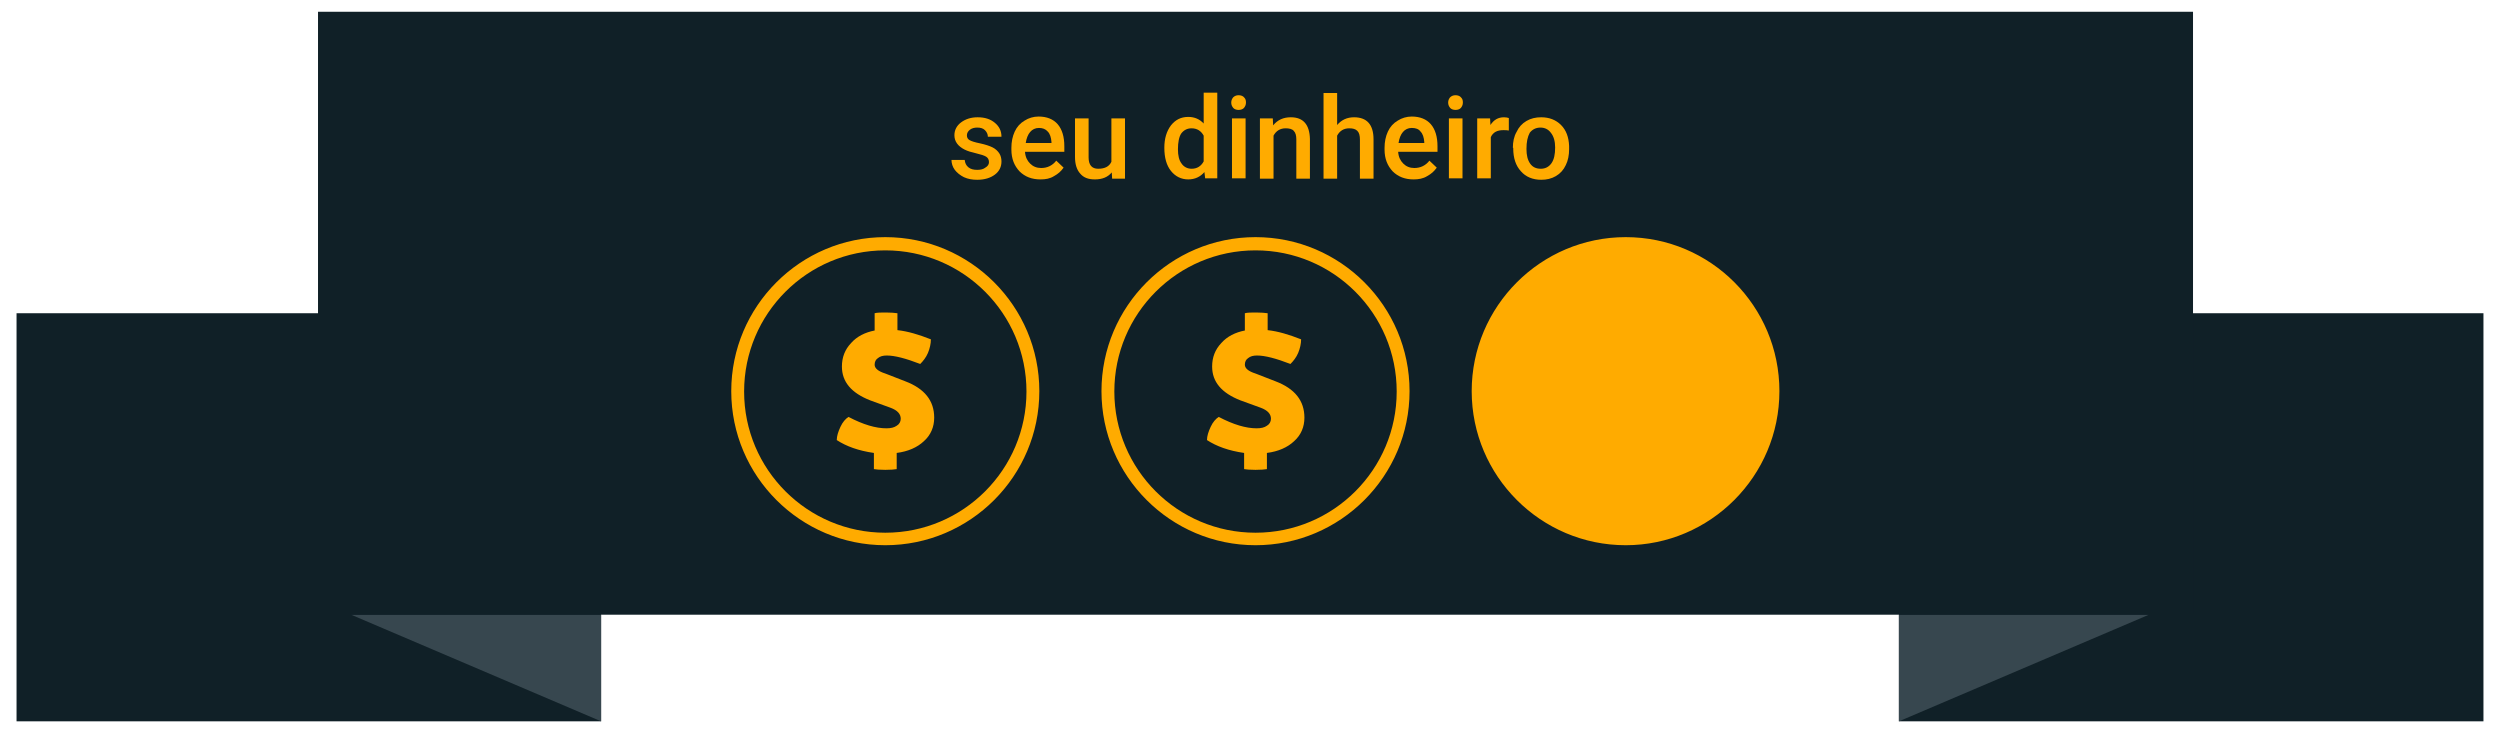 <?xml version="1.0" encoding="utf-8"?>
<!-- Generator: Adobe Illustrator 21.1.0, SVG Export Plug-In . SVG Version: 6.00 Build 0)  -->
<svg version="1.1" id="Camada_1" xmlns="http://www.w3.org/2000/svg" xmlns:xlink="http://www.w3.org/1999/xlink" x="0px" y="0px"
	 viewBox="0 0 680 199.3" style="enable-background:new 0 0 680 199.3;" xml:space="preserve">
<style type="text/css">
	.st0{fill:#102027;}
	.st1{fill:#37474F;}
	.st2{fill:#FFAB00;}
</style>
<g>
	<rect x="4.5" y="85.2" class="st0" width="159" height="111"/>
	<polygon class="st1" points="163.5,196.2 163.5,167.2 95.5,167.2 	"/>
	<rect x="516.5" y="85.2" class="st0" width="159" height="111"/>
	<polygon class="st1" points="516.5,196.2 516.5,167.2 584.5,167.2 	"/>
	<rect x="86.5" y="3.2" class="st0" width="510" height="164"/>
	<g>
		<g>
			<g>
				<circle class="st0" cx="240.8" cy="106.4" r="40.1"/>
				<path class="st2" d="M240.8,148.3c-23.1,0-41.9-18.8-41.9-41.9s18.8-41.9,41.9-41.9s41.9,18.8,41.9,41.9
					S263.9,148.3,240.8,148.3z M240.8,68.1c-21.2,0-38.4,17.2-38.4,38.4s17.2,38.4,38.4,38.4s38.4-17.2,38.4-38.4
					S262,68.1,240.8,68.1z"/>
			</g>
			<g>
				<g>
					<path class="st2" d="M227.6,119.7c0-1.1,0.4-2.3,1-3.6c0.6-1.3,1.4-2.2,2.2-2.7c4,2.1,7.4,3.1,10.3,3.1c1.2,0,2.1-0.2,2.8-0.7
						c0.7-0.4,1.1-1.1,1.1-1.9c0-1.3-0.9-2.3-2.8-3l-5.5-2c-5.1-2-7.7-5-7.7-9.2c0-2.5,0.8-4.6,2.5-6.4c1.6-1.8,3.8-2.9,6.4-3.4
						v-4.7c0.7-0.2,1.8-0.2,3.1-0.2c1.3,0,2.4,0.1,3.1,0.2v4.6c2.8,0.3,5.8,1.2,9.1,2.5c0,1.2-0.3,2.5-0.8,3.7
						c-0.5,1.2-1.3,2.2-2.1,3c-3.9-1.5-6.9-2.3-9.1-2.3c-1,0-1.8,0.2-2.4,0.7c-0.6,0.4-0.9,1-0.9,1.8c0,1,1,1.8,2.9,2.4l5.4,2.1
						c5.3,2,7.9,5.3,7.9,9.9c0,2.5-0.9,4.7-2.8,6.4c-1.8,1.7-4.3,2.8-7.4,3.2v4.4c-0.6,0.1-1.6,0.2-3.1,0.2c-1.5,0-2.6-0.1-3.1-0.2
						v-4.4C233.5,122.6,230.2,121.4,227.6,119.7z"/>
				</g>
			</g>
		</g>
		<g>
			<g>
				<circle class="st0" cx="341.5" cy="106.4" r="40.1"/>
				<path class="st2" d="M341.5,148.3c-23.1,0-41.9-18.8-41.9-41.9s18.8-41.9,41.9-41.9s41.9,18.8,41.9,41.9
					S364.6,148.3,341.5,148.3z M341.5,68.1c-21.2,0-38.4,17.2-38.4,38.4s17.2,38.4,38.4,38.4s38.4-17.2,38.4-38.4
					S362.7,68.1,341.5,68.1z"/>
			</g>
			<g>
				<g>
					<path class="st2" d="M328.3,119.7c0-1.1,0.4-2.3,1-3.6c0.6-1.3,1.4-2.2,2.2-2.7c4,2.1,7.4,3.1,10.3,3.1c1.2,0,2.1-0.2,2.8-0.7
						c0.7-0.4,1.1-1.1,1.1-1.9c0-1.3-0.9-2.3-2.8-3l-5.5-2c-5.1-2-7.7-5-7.7-9.2c0-2.5,0.8-4.6,2.5-6.4c1.6-1.8,3.8-2.9,6.4-3.4
						v-4.7c0.7-0.2,1.8-0.2,3.1-0.2c1.3,0,2.4,0.1,3.1,0.2v4.6c2.8,0.3,5.8,1.2,9.1,2.5c0,1.2-0.3,2.5-0.8,3.7
						c-0.5,1.2-1.3,2.2-2.1,3c-3.9-1.5-6.9-2.3-9.1-2.3c-1,0-1.8,0.2-2.4,0.7c-0.6,0.4-0.9,1-0.9,1.8c0,1,1,1.8,2.9,2.4l5.4,2.1
						c5.3,2,7.9,5.3,7.9,9.9c0,2.5-0.9,4.7-2.8,6.4c-1.8,1.7-4.3,2.8-7.4,3.2v4.4c-0.6,0.1-1.6,0.2-3.1,0.2c-1.5,0-2.6-0.1-3.1-0.2
						v-4.4C334.2,122.6,330.9,121.4,328.3,119.7z"/>
				</g>
			</g>
		</g>
		<g>
			<g>
				<circle class="st2" cx="442.2" cy="106.4" r="40.1"/>
				<path class="st2" d="M442.2,148.3c-23.1,0-41.9-18.8-41.9-41.9s18.8-41.9,41.9-41.9S484,83.3,484,106.4S465.2,148.3,442.2,148.3
					z M442.2,68.1c-21.2,0-38.4,17.2-38.4,38.4s17.2,38.4,38.4,38.4c21.2,0,38.4-17.2,38.4-38.4S463.3,68.1,442.2,68.1z"/>
			</g>
			<g>
				<g>
					<path class="st2" d="M428.9,119.7c0-1.1,0.4-2.3,1-3.6c0.6-1.3,1.4-2.2,2.2-2.7c4,2.1,7.4,3.1,10.3,3.1c1.2,0,2.1-0.2,2.8-0.7
						c0.7-0.4,1.1-1.1,1.1-1.9c0-1.3-0.9-2.3-2.8-3l-5.5-2c-5.1-2-7.7-5-7.7-9.2c0-2.5,0.8-4.6,2.5-6.4c1.6-1.8,3.8-2.9,6.4-3.4
						v-4.7c0.7-0.2,1.8-0.2,3.1-0.2c1.3,0,2.4,0.1,3.1,0.2v4.6c2.8,0.3,5.8,1.2,9.1,2.5c0,1.2-0.3,2.5-0.8,3.7
						c-0.5,1.2-1.3,2.2-2.1,3c-3.9-1.5-6.9-2.3-9.1-2.3c-1,0-1.8,0.2-2.4,0.7c-0.6,0.4-0.9,1-0.9,1.8c0,1,1,1.8,2.9,2.4l5.4,2.1
						c5.3,2,7.9,5.3,7.9,9.9c0,2.5-0.9,4.7-2.8,6.4c-1.8,1.7-4.3,2.8-7.4,3.2v4.4c-0.6,0.1-1.6,0.2-3.1,0.2c-1.5,0-2.6-0.1-3.1-0.2
						v-4.4C434.9,122.6,431.5,121.4,428.9,119.7z"/>
				</g>
			</g>
		</g>
	</g>
	<g>
		<path class="st2" d="M269,44.1c0-0.7-0.3-1.2-0.8-1.5c-0.5-0.3-1.4-0.6-2.7-0.9c-1.3-0.3-2.3-0.6-3.1-1c-1.8-0.9-2.8-2.2-2.8-3.9
			c0-1.4,0.6-2.6,1.8-3.5c1.2-0.9,2.7-1.4,4.5-1.4c2,0,3.5,0.5,4.7,1.5c1.2,1,1.8,2.2,1.8,3.8h-3.7c0-0.7-0.3-1.3-0.8-1.8
			c-0.5-0.5-1.2-0.7-2.1-0.7c-0.8,0-1.5,0.2-2,0.6c-0.5,0.4-0.8,0.9-0.8,1.5c0,0.6,0.2,1,0.7,1.3c0.5,0.3,1.4,0.6,2.9,0.9
			c1.4,0.3,2.6,0.7,3.4,1.1c0.8,0.4,1.4,1,1.8,1.6c0.4,0.6,0.6,1.4,0.6,2.2c0,1.5-0.6,2.7-1.8,3.6c-1.2,0.9-2.8,1.4-4.8,1.4
			c-1.3,0-2.5-0.2-3.6-0.7c-1-0.5-1.9-1.2-2.5-2c-0.6-0.8-0.9-1.8-0.9-2.7h3.6c0.1,0.9,0.4,1.5,1,2c0.6,0.5,1.4,0.7,2.4,0.7
			c1,0,1.7-0.2,2.2-0.6C268.7,45.2,269,44.7,269,44.1z"/>
		<path class="st2" d="M283,48.8c-2.3,0-4.2-0.7-5.7-2.2c-1.4-1.5-2.2-3.4-2.2-5.9v-0.5c0-1.6,0.3-3.1,0.9-4.4
			c0.6-1.3,1.5-2.3,2.7-3c1.1-0.7,2.4-1.1,3.8-1.1c2.2,0,4,0.7,5.2,2.1c1.2,1.4,1.8,3.4,1.8,6v1.5h-10.7c0.1,1.4,0.6,2.4,1.4,3.2
			c0.8,0.8,1.8,1.2,3,1.2c1.7,0,3.1-0.7,4.1-2l2,1.9c-0.7,1-1.5,1.7-2.6,2.3C285.6,48.6,284.4,48.8,283,48.8z M282.6,34.8
			c-1,0-1.8,0.4-2.4,1.1c-0.6,0.7-1,1.7-1.2,3h7v-0.3c-0.1-1.2-0.4-2.2-1-2.8C284.4,35.1,283.6,34.8,282.6,34.8z"/>
		<path class="st2" d="M302.4,46.9c-1.1,1.3-2.6,1.9-4.6,1.9c-1.8,0-3.1-0.5-4-1.6c-0.9-1-1.4-2.5-1.4-4.5V32.2h3.7v10.6
			c0,2.1,0.9,3.1,2.6,3.1c1.8,0,3-0.6,3.6-1.9V32.2h3.7v16.4h-3.5L302.4,46.9z"/>
		<path class="st2" d="M316.7,40.2c0-2.5,0.6-4.5,1.8-6.1c1.2-1.5,2.7-2.3,4.7-2.3c1.7,0,3.1,0.6,4.2,1.8v-8.4h3.7v23.3h-3.3
			l-0.2-1.7c-1.1,1.3-2.6,2-4.4,2c-1.9,0-3.5-0.8-4.7-2.3C317.3,45,316.7,42.9,316.7,40.2z M320.4,40.6c0,1.7,0.3,3,1,3.9
			c0.6,0.9,1.6,1.4,2.7,1.4c1.5,0,2.6-0.7,3.3-2v-7c-0.7-1.3-1.8-2-3.3-2c-1.2,0-2.1,0.5-2.8,1.4C320.7,37.2,320.4,38.7,320.4,40.6z
			"/>
		<path class="st2" d="M334.9,27.9c0-0.6,0.2-1,0.5-1.4c0.4-0.4,0.9-0.6,1.5-0.6s1.2,0.2,1.5,0.6c0.4,0.4,0.5,0.8,0.5,1.4
			c0,0.6-0.2,1-0.5,1.4s-0.9,0.6-1.5,0.6s-1.2-0.2-1.5-0.6C335.1,28.9,334.9,28.5,334.9,27.9z M338.8,48.5h-3.7V32.2h3.7V48.5z"/>
		<path class="st2" d="M346.2,32.2l0.1,1.9c1.2-1.5,2.8-2.2,4.8-2.2c3.4,0,5.1,2,5.2,5.9v10.8h-3.7V37.9c0-1-0.2-1.8-0.7-2.3
			c-0.4-0.5-1.2-0.7-2.2-0.7c-1.5,0-2.6,0.7-3.3,2v11.7h-3.7V32.2H346.2z"/>
		<path class="st2" d="M363.7,34c1.2-1.4,2.7-2.1,4.6-2.1c3.5,0,5.3,2,5.3,6v10.7h-3.7V38c0-1.1-0.2-1.9-0.7-2.4
			c-0.5-0.5-1.2-0.7-2.2-0.7c-1.5,0-2.6,0.7-3.3,2v11.7H360V25.3h3.7V34z"/>
		<path class="st2" d="M384.5,48.8c-2.3,0-4.2-0.7-5.7-2.2c-1.4-1.5-2.2-3.4-2.2-5.9v-0.5c0-1.6,0.3-3.1,0.9-4.4
			c0.6-1.3,1.5-2.3,2.7-3c1.1-0.7,2.4-1.1,3.8-1.1c2.2,0,4,0.7,5.2,2.1c1.2,1.4,1.8,3.4,1.8,6v1.5h-10.7c0.1,1.4,0.6,2.4,1.4,3.2
			c0.8,0.8,1.8,1.2,3,1.2c1.7,0,3.1-0.7,4.1-2l2,1.9c-0.7,1-1.5,1.7-2.6,2.3C387.1,48.6,385.8,48.8,384.5,48.8z M384,34.8
			c-1,0-1.8,0.4-2.4,1.1c-0.6,0.7-1,1.7-1.2,3h7v-0.3c-0.1-1.2-0.4-2.2-1-2.8C385.9,35.1,385.1,34.8,384,34.8z"/>
		<path class="st2" d="M393.9,27.9c0-0.6,0.2-1,0.5-1.4c0.4-0.4,0.9-0.6,1.5-0.6s1.2,0.2,1.5,0.6c0.4,0.4,0.5,0.8,0.5,1.4
			c0,0.6-0.2,1-0.5,1.4s-0.9,0.6-1.5,0.6s-1.2-0.2-1.5-0.6C394.1,28.9,393.9,28.5,393.9,27.9z M397.8,48.5h-3.7V32.2h3.7V48.5z"/>
		<path class="st2" d="M410.4,35.5c-0.5-0.1-1-0.1-1.5-0.1c-1.7,0-2.8,0.6-3.4,1.9v11.2h-3.7V32.2h3.5l0.1,1.8
			c0.9-1.4,2.1-2.1,3.7-2.1c0.5,0,1,0.1,1.3,0.2L410.4,35.5z"/>
		<path class="st2" d="M411.5,40.2c0-1.6,0.3-3.1,1-4.3c0.6-1.3,1.5-2.3,2.7-3s2.5-1,4-1c2.2,0,4,0.7,5.4,2.1
			c1.4,1.4,2.1,3.3,2.2,5.7l0,0.9c0,1.6-0.3,3.1-0.9,4.3c-0.6,1.3-1.5,2.3-2.7,3s-2.5,1-4,1c-2.3,0-4.2-0.8-5.5-2.3
			c-1.4-1.5-2.1-3.6-2.1-6.2V40.2z M415.2,40.5c0,1.7,0.3,3,1,4c0.7,1,1.7,1.4,2.9,1.4c1.2,0,2.2-0.5,2.9-1.5s1-2.4,1-4.3
			c0-1.7-0.4-3-1.1-3.9c-0.7-1-1.7-1.5-2.9-1.5c-1.2,0-2.2,0.5-2.9,1.4C415.5,37.2,415.2,38.6,415.2,40.5z"/>
	</g>
</g>
</svg>
